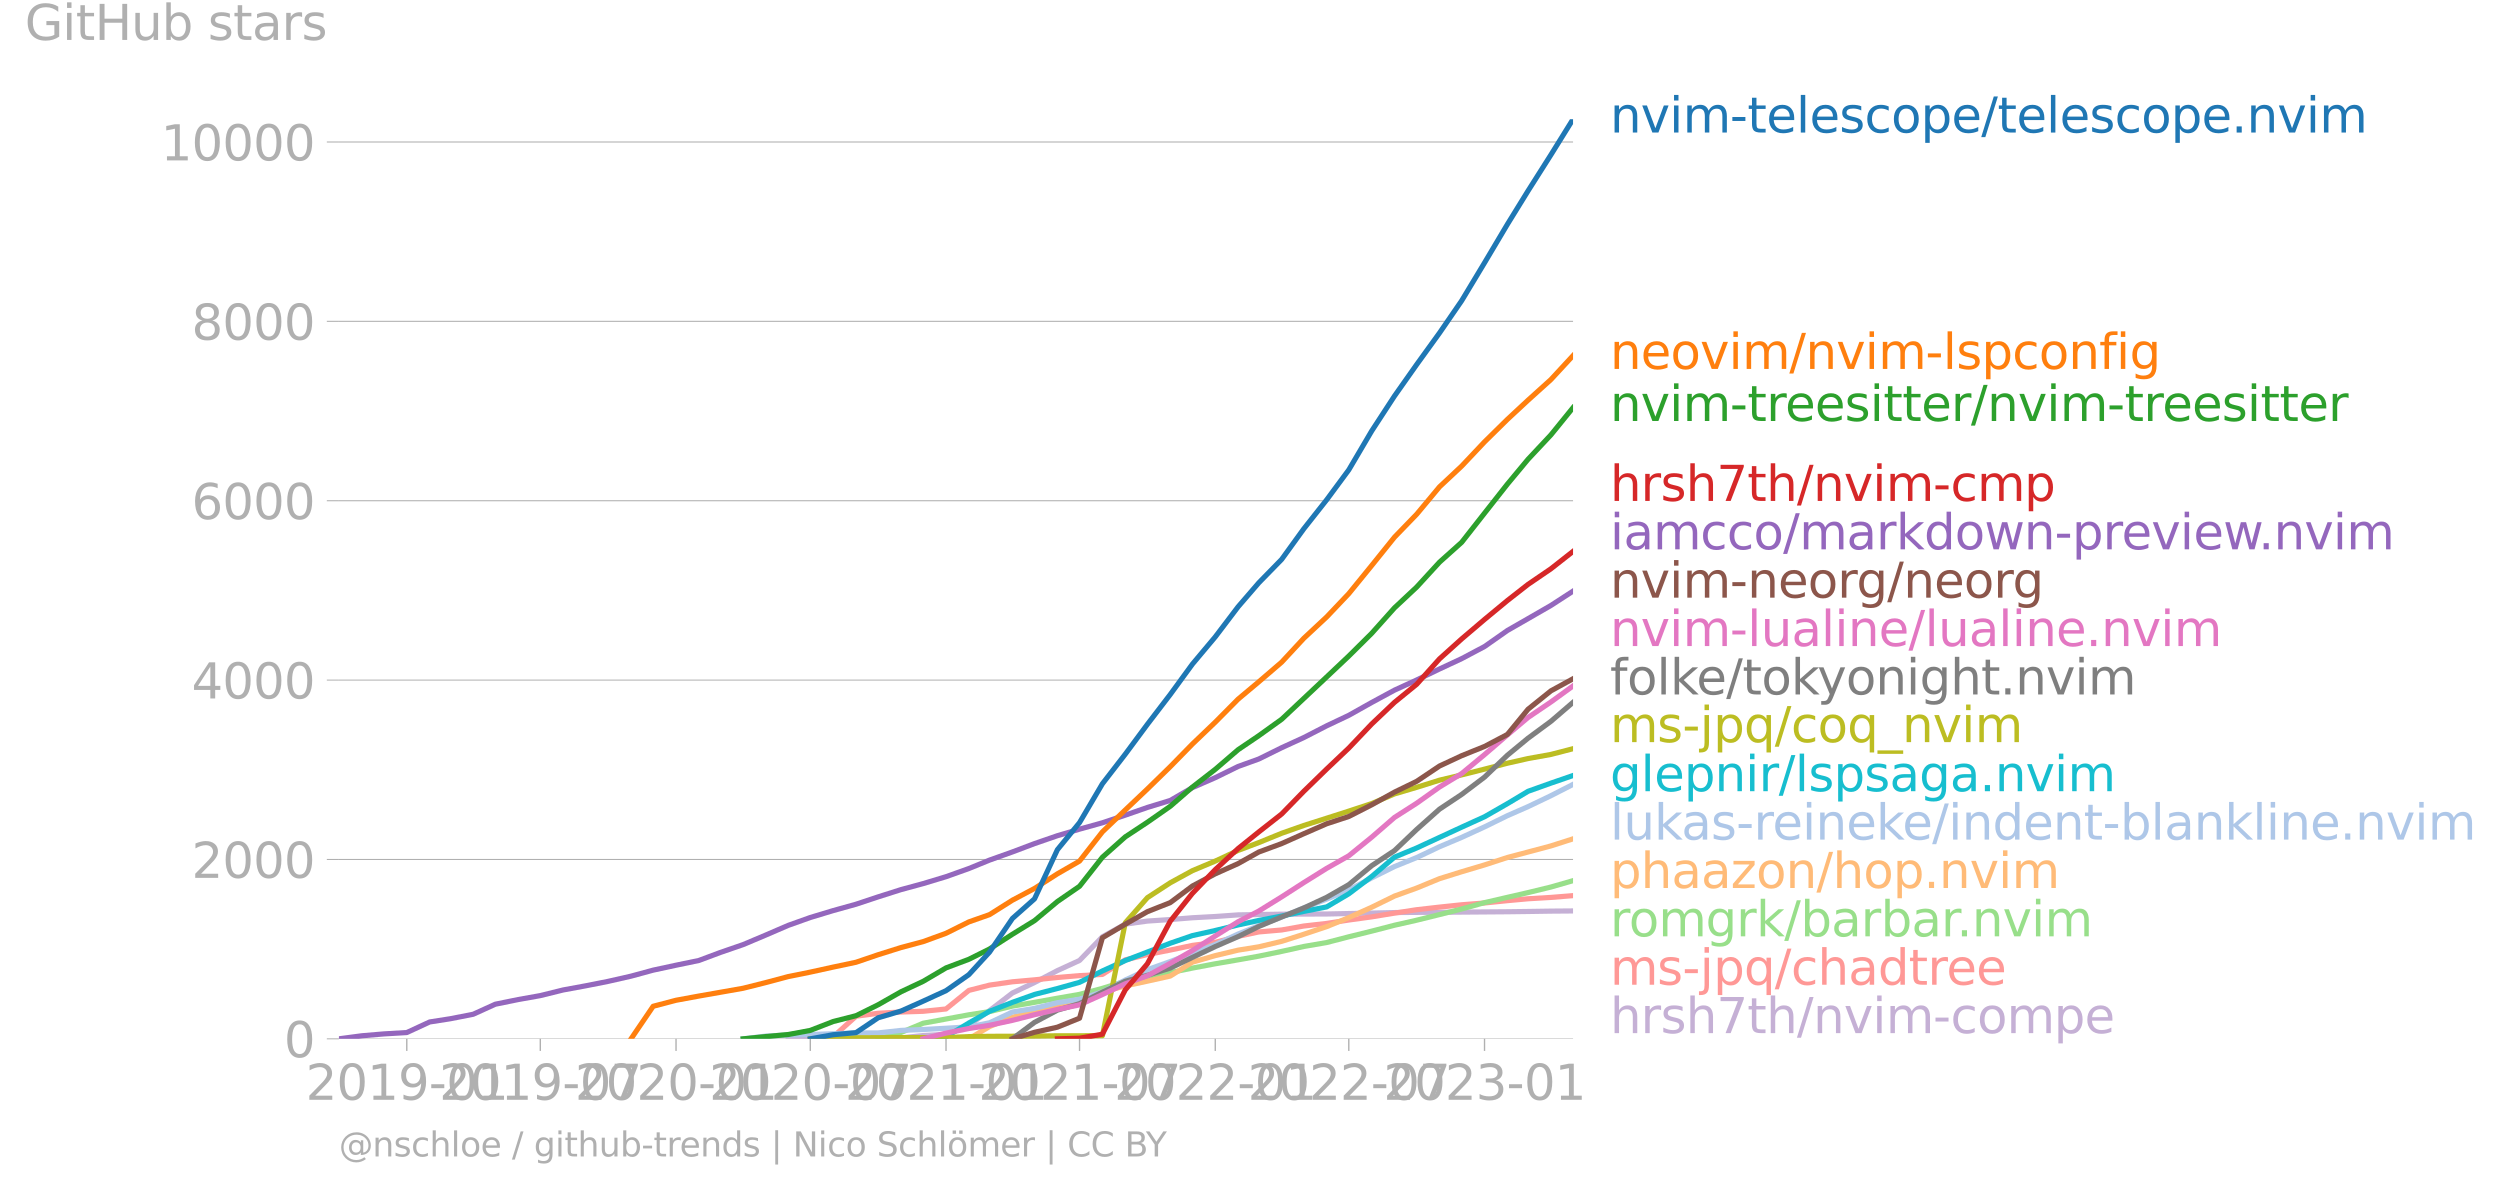 <svg xmlns="http://www.w3.org/2000/svg" xmlns:xlink="http://www.w3.org/1999/xlink" width="964.569" height="458.844" viewBox="0 0 723.427 344.133"><defs><style>*{stroke-linejoin:round;stroke-linecap:butt}</style></defs><g id="figure_1"><path id="patch_1" d="M0 344.133h723.427V0H0v344.133z" style="fill:none"/><g id="axes_1"><path id="patch_2" d="M98.073 300.606h357.12V34.494H98.073v266.112z" style="fill:none"/><g id="matplotlib.axis_1"><g id="xtick_1"><g id="line2d_1"><defs><path id="m5fa100fe2d" d="M0 0v3.5" style="stroke:#b0b0b0;stroke-width:.4"/></defs><use xlink:href="#m5fa100fe2d" x="117.712" y="300.606" style="fill:#b0b0b0;stroke:#b0b0b0;stroke-width:.4"/></g><g id="text_1" style="fill:#b0b0b0" transform="matrix(.14 0 0 -.14 88.464 318.244)"><defs><path id="DejaVuSans-32" d="M1228 531h2203V0H469v531q359 372 979 998 621 627 780 809 303 340 423 576 121 236 121 464 0 372-261 606-261 235-680 235-297 0-627-103-329-103-704-313v638q381 153 712 231 332 78 607 78 725 0 1156-363 431-362 431-968 0-288-108-546-107-257-392-607-78-91-497-524-418-433-1181-1211z" transform="scale(.016)"/><path id="DejaVuSans-30" d="M2034 4250q-487 0-733-480-245-479-245-1442 0-959 245-1439 246-480 733-480 491 0 736 480 246 480 246 1439 0 963-246 1442-245 480-736 480zm0 500q785 0 1199-621 414-620 414-1801 0-1178-414-1799Q2819-91 2034-91q-784 0-1198 620-414 621-414 1799 0 1181 414 1801 414 621 1198 621z" transform="scale(.016)"/><path id="DejaVuSans-31" d="M794 531h1031v3560L703 3866v575l1116 225h631V531h1031V0H794v531z" transform="scale(.016)"/><path id="DejaVuSans-39" d="M703 97v575q238-113 481-172 244-59 479-59 625 0 954 420 330 420 377 1277-181-269-460-413-278-144-615-144-700 0-1108 423-408 424-408 1159 0 718 425 1152 425 435 1131 435 810 0 1236-621 427-620 427-1801 0-1103-524-1761Q2575-91 1691-91q-238 0-482 47Q966 3 703 97zm1256 1978q425 0 673 290 249 291 249 798 0 503-249 795-248 292-673 292t-673-292q-248-292-248-795 0-507 248-798 248-290 673-290z" transform="scale(.016)"/><path id="DejaVuSans-2d" d="M313 2009h1684v-512H313v512z" transform="scale(.016)"/></defs><use xlink:href="#DejaVuSans-32"/><use xlink:href="#DejaVuSans-30" x="63.623"/><use xlink:href="#DejaVuSans-31" x="127.246"/><use xlink:href="#DejaVuSans-39" x="190.869"/><use xlink:href="#DejaVuSans-2d" x="254.492"/><use xlink:href="#DejaVuSans-30" x="290.576"/><use xlink:href="#DejaVuSans-31" x="354.199"/></g></g><g id="xtick_2"><use xlink:href="#m5fa100fe2d" id="line2d_2" x="156.348" y="300.606" style="fill:#b0b0b0;stroke:#b0b0b0;stroke-width:.4"/><g id="text_2" style="fill:#b0b0b0" transform="matrix(.14 0 0 -.14 127.1 318.244)"><defs><path id="DejaVuSans-37" d="M525 4666h3000v-269L1831 0h-659l1594 4134H525v532z" transform="scale(.016)"/></defs><use xlink:href="#DejaVuSans-32"/><use xlink:href="#DejaVuSans-30" x="63.623"/><use xlink:href="#DejaVuSans-31" x="127.246"/><use xlink:href="#DejaVuSans-39" x="190.869"/><use xlink:href="#DejaVuSans-2d" x="254.492"/><use xlink:href="#DejaVuSans-30" x="290.576"/><use xlink:href="#DejaVuSans-37" x="354.199"/></g></g><g id="xtick_3"><use xlink:href="#m5fa100fe2d" id="line2d_3" x="195.625" y="300.606" style="fill:#b0b0b0;stroke:#b0b0b0;stroke-width:.4"/><g id="text_3" style="fill:#b0b0b0" transform="matrix(.14 0 0 -.14 166.377 318.244)"><use xlink:href="#DejaVuSans-32"/><use xlink:href="#DejaVuSans-30" x="63.623"/><use xlink:href="#DejaVuSans-32" x="127.246"/><use xlink:href="#DejaVuSans-30" x="190.869"/><use xlink:href="#DejaVuSans-2d" x="254.492"/><use xlink:href="#DejaVuSans-30" x="290.576"/><use xlink:href="#DejaVuSans-31" x="354.199"/></g></g><g id="xtick_4"><use xlink:href="#m5fa100fe2d" id="line2d_4" x="234.475" y="300.606" style="fill:#b0b0b0;stroke:#b0b0b0;stroke-width:.4"/><g id="text_4" style="fill:#b0b0b0" transform="matrix(.14 0 0 -.14 205.227 318.244)"><use xlink:href="#DejaVuSans-32"/><use xlink:href="#DejaVuSans-30" x="63.623"/><use xlink:href="#DejaVuSans-32" x="127.246"/><use xlink:href="#DejaVuSans-30" x="190.869"/><use xlink:href="#DejaVuSans-2d" x="254.492"/><use xlink:href="#DejaVuSans-30" x="290.576"/><use xlink:href="#DejaVuSans-37" x="354.199"/></g></g><g id="xtick_5"><use xlink:href="#m5fa100fe2d" id="line2d_5" x="273.751" y="300.606" style="fill:#b0b0b0;stroke:#b0b0b0;stroke-width:.4"/><g id="text_5" style="fill:#b0b0b0" transform="matrix(.14 0 0 -.14 244.503 318.244)"><use xlink:href="#DejaVuSans-32"/><use xlink:href="#DejaVuSans-30" x="63.623"/><use xlink:href="#DejaVuSans-32" x="127.246"/><use xlink:href="#DejaVuSans-31" x="190.869"/><use xlink:href="#DejaVuSans-2d" x="254.492"/><use xlink:href="#DejaVuSans-30" x="290.576"/><use xlink:href="#DejaVuSans-31" x="354.199"/></g></g><g id="xtick_6"><use xlink:href="#m5fa100fe2d" id="line2d_6" x="312.388" y="300.606" style="fill:#b0b0b0;stroke:#b0b0b0;stroke-width:.4"/><g id="text_6" style="fill:#b0b0b0" transform="matrix(.14 0 0 -.14 283.14 318.244)"><use xlink:href="#DejaVuSans-32"/><use xlink:href="#DejaVuSans-30" x="63.623"/><use xlink:href="#DejaVuSans-32" x="127.246"/><use xlink:href="#DejaVuSans-31" x="190.869"/><use xlink:href="#DejaVuSans-2d" x="254.492"/><use xlink:href="#DejaVuSans-30" x="290.576"/><use xlink:href="#DejaVuSans-37" x="354.199"/></g></g><g id="xtick_7"><use xlink:href="#m5fa100fe2d" id="line2d_7" x="351.665" y="300.606" style="fill:#b0b0b0;stroke:#b0b0b0;stroke-width:.4"/><g id="text_7" style="fill:#b0b0b0" transform="matrix(.14 0 0 -.14 322.417 318.244)"><use xlink:href="#DejaVuSans-32"/><use xlink:href="#DejaVuSans-30" x="63.623"/><use xlink:href="#DejaVuSans-32" x="127.246"/><use xlink:href="#DejaVuSans-32" x="190.869"/><use xlink:href="#DejaVuSans-2d" x="254.492"/><use xlink:href="#DejaVuSans-30" x="290.576"/><use xlink:href="#DejaVuSans-31" x="354.199"/></g></g><g id="xtick_8"><use xlink:href="#m5fa100fe2d" id="line2d_8" x="390.301" y="300.606" style="fill:#b0b0b0;stroke:#b0b0b0;stroke-width:.4"/><g id="text_8" style="fill:#b0b0b0" transform="matrix(.14 0 0 -.14 361.053 318.244)"><use xlink:href="#DejaVuSans-32"/><use xlink:href="#DejaVuSans-30" x="63.623"/><use xlink:href="#DejaVuSans-32" x="127.246"/><use xlink:href="#DejaVuSans-32" x="190.869"/><use xlink:href="#DejaVuSans-2d" x="254.492"/><use xlink:href="#DejaVuSans-30" x="290.576"/><use xlink:href="#DejaVuSans-37" x="354.199"/></g></g><g id="xtick_9"><use xlink:href="#m5fa100fe2d" id="line2d_9" x="429.578" y="300.606" style="fill:#b0b0b0;stroke:#b0b0b0;stroke-width:.4"/><g id="text_9" style="fill:#b0b0b0" transform="matrix(.14 0 0 -.14 400.33 318.244)"><defs><path id="DejaVuSans-33" d="M2597 2516q453-97 707-404 255-306 255-756 0-690-475-1069Q2609-91 1734-91q-293 0-604 58T488 141v609q262-153 574-231 313-78 654-78 593 0 904 234t311 681q0 413-289 645-289 233-804 233h-544v519h569q465 0 712 186t247 536q0 359-255 551-254 193-729 193-260 0-557-57-297-56-653-174v562q360 100 674 150t592 50q719 0 1137-327 419-326 419-882 0-388-222-655t-631-370z" transform="scale(.016)"/></defs><use xlink:href="#DejaVuSans-32"/><use xlink:href="#DejaVuSans-30" x="63.623"/><use xlink:href="#DejaVuSans-32" x="127.246"/><use xlink:href="#DejaVuSans-33" x="190.869"/><use xlink:href="#DejaVuSans-2d" x="254.492"/><use xlink:href="#DejaVuSans-30" x="290.576"/><use xlink:href="#DejaVuSans-31" x="354.199"/></g></g></g><g id="matplotlib.axis_2"><g id="ytick_1"><path id="line2d_10" d="M98.073 300.606h357.12" clip-path="url(#p11c15472fd)" style="fill:none;stroke:#b0b0b0;stroke-width:.3;stroke-linecap:square"/><g id="line2d_11"><defs><path id="mf1996af925" d="M0 0h-3.5" style="stroke:#b0b0b0;stroke-width:.3"/></defs><use xlink:href="#mf1996af925" x="98.073" y="300.606" style="fill:#b0b0b0;stroke:#b0b0b0;stroke-width:.3"/></g><use xlink:href="#DejaVuSans-30" id="text_10" style="fill:#b0b0b0" transform="matrix(.14 0 0 -.14 82.166 305.925)"/></g><g id="ytick_2"><path id="line2d_12" d="M98.073 248.702h357.12" clip-path="url(#p11c15472fd)" style="fill:none;stroke:#b0b0b0;stroke-width:.3;stroke-linecap:square"/><use xlink:href="#mf1996af925" id="line2d_13" x="98.073" y="248.702" style="fill:#b0b0b0;stroke:#b0b0b0;stroke-width:.3"/><g id="text_11" style="fill:#b0b0b0" transform="matrix(.14 0 0 -.14 55.443 254.02)"><use xlink:href="#DejaVuSans-32"/><use xlink:href="#DejaVuSans-30" x="63.623"/><use xlink:href="#DejaVuSans-30" x="127.246"/><use xlink:href="#DejaVuSans-30" x="190.869"/></g></g><g id="ytick_3"><path id="line2d_14" d="M98.073 196.798h357.12" clip-path="url(#p11c15472fd)" style="fill:none;stroke:#b0b0b0;stroke-width:.3;stroke-linecap:square"/><use xlink:href="#mf1996af925" id="line2d_15" x="98.073" y="196.798" style="fill:#b0b0b0;stroke:#b0b0b0;stroke-width:.3"/><g id="text_12" style="fill:#b0b0b0" transform="matrix(.14 0 0 -.14 55.443 202.117)"><defs><path id="DejaVuSans-34" d="M2419 4116 825 1625h1594v2491zm-166 550h794V1625h666v-525h-666V0h-628v1100H313v609l1940 2957z" transform="scale(.016)"/></defs><use xlink:href="#DejaVuSans-34"/><use xlink:href="#DejaVuSans-30" x="63.623"/><use xlink:href="#DejaVuSans-30" x="127.246"/><use xlink:href="#DejaVuSans-30" x="190.869"/></g></g><g id="ytick_4"><path id="line2d_16" d="M98.073 144.894h357.12" clip-path="url(#p11c15472fd)" style="fill:none;stroke:#b0b0b0;stroke-width:.3;stroke-linecap:square"/><use xlink:href="#mf1996af925" id="line2d_17" x="98.073" y="144.894" style="fill:#b0b0b0;stroke:#b0b0b0;stroke-width:.3"/><g id="text_13" style="fill:#b0b0b0" transform="matrix(.14 0 0 -.14 55.443 150.213)"><defs><path id="DejaVuSans-36" d="M2113 2584q-425 0-674-291-248-290-248-796 0-503 248-796 249-292 674-292t673 292q248 293 248 796 0 506-248 796-248 291-673 291zm1253 1979v-575q-238 112-480 171-242 60-480 60-625 0-955-422-329-422-376-1275 184 272 462 417 279 145 613 145 703 0 1111-427 408-426 408-1160 0-719-425-1154Q2819-91 2113-91q-810 0-1238 620-428 621-428 1799 0 1106 525 1764t1409 658q238 0 480-47t505-140z" transform="scale(.016)"/></defs><use xlink:href="#DejaVuSans-36"/><use xlink:href="#DejaVuSans-30" x="63.623"/><use xlink:href="#DejaVuSans-30" x="127.246"/><use xlink:href="#DejaVuSans-30" x="190.869"/></g></g><g id="ytick_5"><path id="line2d_18" d="M98.073 92.99h357.12" clip-path="url(#p11c15472fd)" style="fill:none;stroke:#b0b0b0;stroke-width:.3;stroke-linecap:square"/><use xlink:href="#mf1996af925" id="line2d_19" x="98.073" y="92.99" style="fill:#b0b0b0;stroke:#b0b0b0;stroke-width:.3"/><g id="text_14" style="fill:#b0b0b0" transform="matrix(.14 0 0 -.14 55.443 98.309)"><defs><path id="DejaVuSans-38" d="M2034 2216q-450 0-708-241-257-241-257-662 0-422 257-663 258-241 708-241t709 242q260 243 260 662 0 421-258 662-257 241-711 241zm-631 268q-406 100-633 378-226 279-226 679 0 559 398 884 399 325 1092 325 697 0 1094-325t397-884q0-400-227-679-226-278-629-378 456-106 710-416 255-309 255-755 0-679-414-1042Q2806-91 2034-91q-771 0-1186 362-414 363-414 1042 0 446 256 755 257 310 713 416zm-231 997q0-362 226-565 227-203 636-203 407 0 636 203 230 203 230 565 0 363-230 566-229 203-636 203-409 0-636-203-226-203-226-566z" transform="scale(.016)"/></defs><use xlink:href="#DejaVuSans-38"/><use xlink:href="#DejaVuSans-30" x="63.623"/><use xlink:href="#DejaVuSans-30" x="127.246"/><use xlink:href="#DejaVuSans-30" x="190.869"/></g></g><g id="ytick_6"><path id="line2d_20" d="M98.073 41.086h357.12" clip-path="url(#p11c15472fd)" style="fill:none;stroke:#b0b0b0;stroke-width:.3;stroke-linecap:square"/><use xlink:href="#mf1996af925" id="line2d_21" x="98.073" y="41.086" style="fill:#b0b0b0;stroke:#b0b0b0;stroke-width:.3"/><g id="text_15" style="fill:#b0b0b0" transform="matrix(.14 0 0 -.14 46.536 46.405)"><use xlink:href="#DejaVuSans-31"/><use xlink:href="#DejaVuSans-30" x="63.623"/><use xlink:href="#DejaVuSans-30" x="127.246"/><use xlink:href="#DejaVuSans-30" x="190.869"/><use xlink:href="#DejaVuSans-30" x="254.492"/></g></g><g id="text_16" style="fill:#b0b0b0" transform="matrix(.14 0 0 -.14 7.2 11.563)"><defs><path id="DejaVuSans-47" d="M3809 666v1253H2778v519h1656V434q-365-259-806-392-440-133-940-133-1094 0-1712 639-617 640-617 1780 0 1144 617 1783 618 639 1712 639 456 0 867-113 411-112 758-331v-672q-350 297-744 447t-828 150q-857 0-1287-478-429-478-429-1425 0-944 429-1422 430-478 1287-478 334 0 596 58 263 58 472 180z" transform="scale(.016)"/><path id="DejaVuSans-69" d="M603 3500h575V0H603v3500zm0 1363h575v-729H603v729z" transform="scale(.016)"/><path id="DejaVuSans-74" d="M1172 4494v-994h1184v-447H1172V1153q0-428 117-550t477-122h590V0h-590q-666 0-919 248-253 249-253 905v1900H172v447h422v994h578z" transform="scale(.016)"/><path id="DejaVuSans-48" d="M628 4666h631V2753h2294v1913h631V0h-631v2222H1259V0H628v4666z" transform="scale(.016)"/><path id="DejaVuSans-75" d="M544 1381v2119h575V1403q0-497 193-746 194-248 582-248 465 0 735 297 271 297 271 810v1984h575V0h-575v538q-209-319-486-474-276-155-642-155-603 0-916 375-312 375-312 1097zm1447 2203z" transform="scale(.016)"/><path id="DejaVuSans-62" d="M3116 1747q0 634-261 995t-717 361q-457 0-718-361t-261-995q0-634 261-995t718-361q456 0 717 361t261 995zM1159 2969q182 312 458 463 277 152 661 152 638 0 1036-506 399-506 399-1331T3314 415Q2916-91 2278-91q-384 0-661 152-276 152-458 464V0H581v4863h578V2969z" transform="scale(.016)"/><path id="DejaVuSans-73" d="M2834 3397v-544q-243 125-506 187-262 63-544 63-428 0-642-131t-214-394q0-200 153-314t616-217l197-44q612-131 870-370t258-667q0-488-386-773Q2250-91 1575-91q-281 0-586 55T347 128v594q319-166 628-249 309-82 613-82 406 0 624 139 219 139 219 392 0 234-158 359-157 125-692 241l-200 47q-534 112-772 345-237 233-237 639 0 494 350 762 350 269 994 269 318 0 599-47 282-46 519-140z" transform="scale(.016)"/><path id="DejaVuSans-61" d="M2194 1759q-697 0-966-159t-269-544q0-306 202-486 202-179 548-179 479 0 768 339t289 901v128h-572zm1147 238V0h-575v531q-197-318-491-470T1556-91q-537 0-855 302-317 302-317 808 0 590 395 890 396 300 1180 300h807v57q0 397-261 614t-733 217q-300 0-585-72-284-72-546-216v532q315 122 612 182 297 61 578 61 760 0 1135-394 375-393 375-1193z" transform="scale(.016)"/><path id="DejaVuSans-72" d="M2631 2963q-97 56-211 82-114 27-251 27-488 0-749-317t-261-911V0H581v3500h578v-544q182 319 472 473 291 155 707 155 59 0 131-8 72-7 159-23l3-590z" transform="scale(.016)"/></defs><use xlink:href="#DejaVuSans-47"/><use xlink:href="#DejaVuSans-69" x="77.49"/><use xlink:href="#DejaVuSans-74" x="105.273"/><use xlink:href="#DejaVuSans-48" x="144.482"/><use xlink:href="#DejaVuSans-75" x="219.678"/><use xlink:href="#DejaVuSans-62" x="283.057"/><use xlink:href="#DejaVuSans-20" x="346.533"/><use xlink:href="#DejaVuSans-73" x="378.32"/><use xlink:href="#DejaVuSans-74" x="430.42"/><use xlink:href="#DejaVuSans-61" x="469.629"/><use xlink:href="#DejaVuSans-72" x="530.908"/><use xlink:href="#DejaVuSans-73" x="572.021"/></g></g><path id="line2d_22" d="m228.07 300.606 6.405-.052 6.617-.026h13.021l6.617-.207 6.404-.675 6.617-.338 6.618-2.647 5.977-4.23 6.617-5.086 6.404-3.037 6.617-3.451 6.404-2.933 6.617-6.851 6.617-3.66 6.404-.882 6.618-.441 6.403-.52 6.618-.362 6.617-.468 5.977-.103 6.617-.104 6.404-.026 6.617-.026 6.404-.13 6.617-.13 6.618-.155 6.403-.052 6.618-.026 6.404-.052 6.617-.052 6.617-.052 5.977-.078 6.617-.104 6.404-.052" clip-path="url(#p11c15472fd)" style="fill:none;stroke:#c5b0d5;stroke-width:1.5;stroke-linecap:square"/><path id="line2d_23" d="m234.475 300.606 6.617-.597 6.617-5.943 6.404-.856 6.617-.364 6.404-.207 6.617-.675 6.618-5.372 5.977-1.531 6.617-.96 6.404-.571 6.617-.675 6.404-.545 6.617-.337 6.617-4.23 6.404-1.532 6.618-1.297 6.403-1.35 6.618-.882 6.617-1.74 5.977-1.27 6.617-.572 6.404-1.142 6.617-.752 6.404-.986 6.617-.909 6.618-1.09 6.403-.986 6.618-.752 6.404-.675 6.617-.52 6.617-.674 5.977-.545 6.617-.39 6.404-.518" clip-path="url(#p11c15472fd)" style="fill:none;stroke:#ff9896;stroke-width:1.5;stroke-linecap:square"/><path id="line2d_24" d="m254.113 300.606 6.617-1.843 6.404-2.673 6.617-1.22 6.618-1.22 5.977-.933 6.617-1.583 6.404-1.09 6.617-1.194 6.404-1.116 6.617-1.739 6.617-2.05 6.404-1.272 6.618-1.245 6.403-1.298 6.618-1.246 6.617-1.142 5.977-1.064 6.617-1.375 6.404-1.428 6.617-1.141 6.404-1.661 6.617-1.635 6.618-1.713 6.403-1.453 6.618-1.635 6.404-1.61 6.617-1.842 6.617-1.531 5.977-1.376 6.617-1.609 6.404-1.842" clip-path="url(#p11c15472fd)" style="fill:none;stroke:#98df8a;stroke-width:1.5;stroke-linecap:square"/><g id="text_17" style="fill:#1f77b4" transform="matrix(.14 0 0 -.14 465.907 38.357)"><defs><path id="DejaVuSans-6e" d="M3513 2113V0h-575v2094q0 497-194 743-194 247-581 247-466 0-735-297-269-296-269-809V0H581v3500h578v-544q207 316 486 472 280 156 646 156 603 0 912-373 310-373 310-1098z" transform="scale(.016)"/><path id="DejaVuSans-76" d="M191 3500h609L1894 563l1094 2937h609L2284 0h-781L191 3500z" transform="scale(.016)"/><path id="DejaVuSans-6d" d="M3328 2828q216 388 516 572t706 184q547 0 844-383 297-382 297-1088V0h-578v2094q0 503-179 746-178 244-543 244-447 0-707-297-259-296-259-809V0h-578v2094q0 506-178 748t-550 242q-441 0-701-298-259-298-259-808V0H581v3500h578v-544q197 322 472 475t653 153q382 0 649-194 267-193 395-562z" transform="scale(.016)"/><path id="DejaVuSans-65" d="M3597 1894v-281H953q38-594 358-905t892-311q331 0 642 81t618 244V178Q3153 47 2828-22t-659-69q-838 0-1327 487-489 488-489 1320 0 859 464 1363 464 505 1252 505 706 0 1117-455 411-454 411-1235zm-575 169q-6 471-264 752-258 282-683 282-481 0-770-272t-333-766l2050 4z" transform="scale(.016)"/><path id="DejaVuSans-6c" d="M603 4863h575V0H603v4863z" transform="scale(.016)"/><path id="DejaVuSans-63" d="M3122 3366v-538q-244 135-489 202t-495 67q-560 0-870-355-309-354-309-995t309-996q310-354 870-354 250 0 495 67t489 202V134Q2881 22 2623-34q-257-57-548-57-791 0-1257 497-465 497-465 1341 0 856 470 1346 471 491 1290 491 265 0 518-55 253-54 491-163z" transform="scale(.016)"/><path id="DejaVuSans-6f" d="M1959 3097q-462 0-731-361t-269-989q0-628 267-989 268-361 733-361 460 0 728 362 269 363 269 988 0 622-269 986-268 364-728 364zm0 487q750 0 1178-488 429-487 429-1349 0-859-429-1349Q2709-91 1959-91q-753 0-1180 489-426 490-426 1349 0 862 426 1349 427 488 1180 488z" transform="scale(.016)"/><path id="DejaVuSans-70" d="M1159 525v-1856H581v4831h578v-531q182 312 458 463 277 152 661 152 638 0 1036-506 399-506 399-1331T3314 415Q2916-91 2278-91q-384 0-661 152-276 152-458 464zm1957 1222q0 634-261 995t-717 361q-457 0-718-361t-261-995q0-634 261-995t718-361q456 0 717 361t261 995z" transform="scale(.016)"/><path id="DejaVuSans-2f" d="M1625 4666h531L531-594H0l1625 5260z" transform="scale(.016)"/><path id="DejaVuSans-2e" d="M684 794h660V0H684v794z" transform="scale(.016)"/></defs><use xlink:href="#DejaVuSans-6e"/><use xlink:href="#DejaVuSans-76" x="63.379"/><use xlink:href="#DejaVuSans-69" x="122.559"/><use xlink:href="#DejaVuSans-6d" x="150.342"/><use xlink:href="#DejaVuSans-2d" x="247.754"/><use xlink:href="#DejaVuSans-74" x="283.838"/><use xlink:href="#DejaVuSans-65" x="323.047"/><use xlink:href="#DejaVuSans-6c" x="384.57"/><use xlink:href="#DejaVuSans-65" x="412.354"/><use xlink:href="#DejaVuSans-73" x="473.877"/><use xlink:href="#DejaVuSans-63" x="525.977"/><use xlink:href="#DejaVuSans-6f" x="580.957"/><use xlink:href="#DejaVuSans-70" x="642.139"/><use xlink:href="#DejaVuSans-65" x="705.615"/><use xlink:href="#DejaVuSans-2f" x="767.139"/><use xlink:href="#DejaVuSans-74" x="800.83"/><use xlink:href="#DejaVuSans-65" x="840.039"/><use xlink:href="#DejaVuSans-6c" x="901.563"/><use xlink:href="#DejaVuSans-65" x="929.346"/><use xlink:href="#DejaVuSans-73" x="990.869"/><use xlink:href="#DejaVuSans-63" x="1042.969"/><use xlink:href="#DejaVuSans-6f" x="1097.949"/><use xlink:href="#DejaVuSans-70" x="1159.131"/><use xlink:href="#DejaVuSans-65" x="1222.607"/><use xlink:href="#DejaVuSans-2e" x="1284.131"/><use xlink:href="#DejaVuSans-6e" x="1315.918"/><use xlink:href="#DejaVuSans-76" x="1379.297"/><use xlink:href="#DejaVuSans-69" x="1438.477"/><use xlink:href="#DejaVuSans-6d" x="1466.26"/></g><g id="text_18" style="fill:#ff7f0e" transform="matrix(.14 0 0 -.14 465.907 106.767)"><defs><path id="DejaVuSans-66" d="M2375 4863v-479h-550q-309 0-430-125-120-125-120-450v-309h947v-447h-947V0H697v3053H147v447h550v244q0 584 272 851 272 268 862 268h544z" transform="scale(.016)"/><path id="DejaVuSans-67" d="M2906 1791q0 625-258 968-257 344-723 344-462 0-720-344-258-343-258-968 0-622 258-966t720-344q466 0 723 344 258 344 258 966zm575-1357q0-893-397-1329-396-436-1215-436-303 0-572 45t-522 139v559q253-137 500-202 247-66 503-66 566 0 847 295t281 892v285q-178-310-456-463T1784 0Q1141 0 747 490 353 981 353 1791q0 812 394 1302 394 491 1037 491 388 0 666-153t456-462v531h575V434z" transform="scale(.016)"/></defs><use xlink:href="#DejaVuSans-6e"/><use xlink:href="#DejaVuSans-65" x="63.379"/><use xlink:href="#DejaVuSans-6f" x="124.902"/><use xlink:href="#DejaVuSans-76" x="186.084"/><use xlink:href="#DejaVuSans-69" x="245.264"/><use xlink:href="#DejaVuSans-6d" x="273.047"/><use xlink:href="#DejaVuSans-2f" x="370.459"/><use xlink:href="#DejaVuSans-6e" x="404.15"/><use xlink:href="#DejaVuSans-76" x="467.529"/><use xlink:href="#DejaVuSans-69" x="526.709"/><use xlink:href="#DejaVuSans-6d" x="554.492"/><use xlink:href="#DejaVuSans-2d" x="651.904"/><use xlink:href="#DejaVuSans-6c" x="687.988"/><use xlink:href="#DejaVuSans-73" x="715.771"/><use xlink:href="#DejaVuSans-70" x="767.871"/><use xlink:href="#DejaVuSans-63" x="831.348"/><use xlink:href="#DejaVuSans-6f" x="886.328"/><use xlink:href="#DejaVuSans-6e" x="947.51"/><use xlink:href="#DejaVuSans-66" x="1010.889"/><use xlink:href="#DejaVuSans-69" x="1046.094"/><use xlink:href="#DejaVuSans-67" x="1073.877"/></g><g id="text_19" style="fill:#2ca02c" transform="matrix(.14 0 0 -.14 465.907 121.819)"><use xlink:href="#DejaVuSans-6e"/><use xlink:href="#DejaVuSans-76" x="63.379"/><use xlink:href="#DejaVuSans-69" x="122.559"/><use xlink:href="#DejaVuSans-6d" x="150.342"/><use xlink:href="#DejaVuSans-2d" x="247.754"/><use xlink:href="#DejaVuSans-74" x="283.838"/><use xlink:href="#DejaVuSans-72" x="323.047"/><use xlink:href="#DejaVuSans-65" x="361.91"/><use xlink:href="#DejaVuSans-65" x="423.434"/><use xlink:href="#DejaVuSans-73" x="484.957"/><use xlink:href="#DejaVuSans-69" x="537.057"/><use xlink:href="#DejaVuSans-74" x="564.84"/><use xlink:href="#DejaVuSans-74" x="604.049"/><use xlink:href="#DejaVuSans-65" x="643.258"/><use xlink:href="#DejaVuSans-72" x="704.781"/><use xlink:href="#DejaVuSans-2f" x="745.895"/><use xlink:href="#DejaVuSans-6e" x="779.586"/><use xlink:href="#DejaVuSans-76" x="842.965"/><use xlink:href="#DejaVuSans-69" x="902.145"/><use xlink:href="#DejaVuSans-6d" x="929.928"/><use xlink:href="#DejaVuSans-2d" x="1027.34"/><use xlink:href="#DejaVuSans-74" x="1063.424"/><use xlink:href="#DejaVuSans-72" x="1102.633"/><use xlink:href="#DejaVuSans-65" x="1141.496"/><use xlink:href="#DejaVuSans-65" x="1203.02"/><use xlink:href="#DejaVuSans-73" x="1264.543"/><use xlink:href="#DejaVuSans-69" x="1316.643"/><use xlink:href="#DejaVuSans-74" x="1344.426"/><use xlink:href="#DejaVuSans-74" x="1383.635"/><use xlink:href="#DejaVuSans-65" x="1422.844"/><use xlink:href="#DejaVuSans-72" x="1484.367"/></g><g id="text_20" style="fill:#d62728" transform="matrix(.14 0 0 -.14 465.907 144.955)"><defs><path id="DejaVuSans-68" d="M3513 2113V0h-575v2094q0 497-194 743-194 247-581 247-466 0-735-297-269-296-269-809V0H581v4863h578V2956q207 316 486 472 280 156 646 156 603 0 912-373 310-373 310-1098z" transform="scale(.016)"/></defs><use xlink:href="#DejaVuSans-68"/><use xlink:href="#DejaVuSans-72" x="63.379"/><use xlink:href="#DejaVuSans-73" x="104.492"/><use xlink:href="#DejaVuSans-68" x="156.592"/><use xlink:href="#DejaVuSans-37" x="219.971"/><use xlink:href="#DejaVuSans-74" x="283.594"/><use xlink:href="#DejaVuSans-68" x="322.803"/><use xlink:href="#DejaVuSans-2f" x="386.182"/><use xlink:href="#DejaVuSans-6e" x="419.873"/><use xlink:href="#DejaVuSans-76" x="483.252"/><use xlink:href="#DejaVuSans-69" x="542.432"/><use xlink:href="#DejaVuSans-6d" x="570.215"/><use xlink:href="#DejaVuSans-2d" x="667.627"/><use xlink:href="#DejaVuSans-63" x="703.711"/><use xlink:href="#DejaVuSans-6d" x="758.691"/><use xlink:href="#DejaVuSans-70" x="856.104"/></g><g id="text_21" style="fill:#9467bd" transform="matrix(.14 0 0 -.14 465.907 158.955)"><defs><path id="DejaVuSans-6b" d="M581 4863h578V1991l1716 1509h734L1753 1863 3688 0h-750L1159 1709V0H581v4863z" transform="scale(.016)"/><path id="DejaVuSans-64" d="M2906 2969v1894h575V0h-575v525q-181-312-458-464-276-152-664-152-634 0-1033 506-398 507-398 1332t398 1331q399 506 1033 506 388 0 664-152 277-151 458-463zM947 1747q0-634 261-995t717-361q456 0 718 361 263 361 263 995t-263 995q-262 361-718 361t-717-361q-261-361-261-995z" transform="scale(.016)"/><path id="DejaVuSans-77" d="M269 3500h575l719-2731 715 2731h678l719-2731 716 2731h575L4050 0h-678l-753 2869L1863 0h-679L269 3500z" transform="scale(.016)"/></defs><use xlink:href="#DejaVuSans-69"/><use xlink:href="#DejaVuSans-61" x="27.783"/><use xlink:href="#DejaVuSans-6d" x="89.063"/><use xlink:href="#DejaVuSans-63" x="186.475"/><use xlink:href="#DejaVuSans-63" x="241.455"/><use xlink:href="#DejaVuSans-6f" x="296.436"/><use xlink:href="#DejaVuSans-2f" x="357.617"/><use xlink:href="#DejaVuSans-6d" x="391.309"/><use xlink:href="#DejaVuSans-61" x="488.721"/><use xlink:href="#DejaVuSans-72" x="550"/><use xlink:href="#DejaVuSans-6b" x="591.113"/><use xlink:href="#DejaVuSans-64" x="649.023"/><use xlink:href="#DejaVuSans-6f" x="712.5"/><use xlink:href="#DejaVuSans-77" x="773.682"/><use xlink:href="#DejaVuSans-6e" x="855.469"/><use xlink:href="#DejaVuSans-2d" x="918.848"/><use xlink:href="#DejaVuSans-70" x="954.932"/><use xlink:href="#DejaVuSans-72" x="1018.408"/><use xlink:href="#DejaVuSans-65" x="1057.271"/><use xlink:href="#DejaVuSans-76" x="1118.795"/><use xlink:href="#DejaVuSans-69" x="1177.975"/><use xlink:href="#DejaVuSans-65" x="1205.758"/><use xlink:href="#DejaVuSans-77" x="1267.281"/><use xlink:href="#DejaVuSans-2e" x="1339.943"/><use xlink:href="#DejaVuSans-6e" x="1371.73"/><use xlink:href="#DejaVuSans-76" x="1435.109"/><use xlink:href="#DejaVuSans-69" x="1494.289"/><use xlink:href="#DejaVuSans-6d" x="1522.072"/></g><g id="text_22" style="fill:#8c564b" transform="matrix(.14 0 0 -.14 465.907 172.955)"><use xlink:href="#DejaVuSans-6e"/><use xlink:href="#DejaVuSans-76" x="63.379"/><use xlink:href="#DejaVuSans-69" x="122.559"/><use xlink:href="#DejaVuSans-6d" x="150.342"/><use xlink:href="#DejaVuSans-2d" x="247.754"/><use xlink:href="#DejaVuSans-6e" x="283.838"/><use xlink:href="#DejaVuSans-65" x="347.217"/><use xlink:href="#DejaVuSans-6f" x="408.74"/><use xlink:href="#DejaVuSans-72" x="469.922"/><use xlink:href="#DejaVuSans-67" x="509.285"/><use xlink:href="#DejaVuSans-2f" x="572.762"/><use xlink:href="#DejaVuSans-6e" x="606.453"/><use xlink:href="#DejaVuSans-65" x="669.832"/><use xlink:href="#DejaVuSans-6f" x="731.355"/><use xlink:href="#DejaVuSans-72" x="792.537"/><use xlink:href="#DejaVuSans-67" x="831.9"/></g><g id="text_23" style="fill:#e377c2" transform="matrix(.14 0 0 -.14 465.907 186.955)"><use xlink:href="#DejaVuSans-6e"/><use xlink:href="#DejaVuSans-76" x="63.379"/><use xlink:href="#DejaVuSans-69" x="122.559"/><use xlink:href="#DejaVuSans-6d" x="150.342"/><use xlink:href="#DejaVuSans-2d" x="247.754"/><use xlink:href="#DejaVuSans-6c" x="283.838"/><use xlink:href="#DejaVuSans-75" x="311.621"/><use xlink:href="#DejaVuSans-61" x="375"/><use xlink:href="#DejaVuSans-6c" x="436.279"/><use xlink:href="#DejaVuSans-69" x="464.063"/><use xlink:href="#DejaVuSans-6e" x="491.846"/><use xlink:href="#DejaVuSans-65" x="555.225"/><use xlink:href="#DejaVuSans-2f" x="616.748"/><use xlink:href="#DejaVuSans-6c" x="650.439"/><use xlink:href="#DejaVuSans-75" x="678.223"/><use xlink:href="#DejaVuSans-61" x="741.602"/><use xlink:href="#DejaVuSans-6c" x="802.881"/><use xlink:href="#DejaVuSans-69" x="830.664"/><use xlink:href="#DejaVuSans-6e" x="858.447"/><use xlink:href="#DejaVuSans-65" x="921.826"/><use xlink:href="#DejaVuSans-2e" x="983.35"/><use xlink:href="#DejaVuSans-6e" x="1015.137"/><use xlink:href="#DejaVuSans-76" x="1078.516"/><use xlink:href="#DejaVuSans-69" x="1137.695"/><use xlink:href="#DejaVuSans-6d" x="1165.479"/></g><g id="text_24" style="fill:#7f7f7f" transform="matrix(.14 0 0 -.14 465.907 200.955)"><defs><path id="DejaVuSans-79" d="M2059-325q-243-625-475-815-231-191-618-191H506v481h338q237 0 368 113 132 112 291 531l103 262L191 3500h609L1894 763l1094 2737h609L2059-325z" transform="scale(.016)"/></defs><use xlink:href="#DejaVuSans-66"/><use xlink:href="#DejaVuSans-6f" x="35.205"/><use xlink:href="#DejaVuSans-6c" x="96.387"/><use xlink:href="#DejaVuSans-6b" x="124.17"/><use xlink:href="#DejaVuSans-65" x="178.455"/><use xlink:href="#DejaVuSans-2f" x="239.979"/><use xlink:href="#DejaVuSans-74" x="273.67"/><use xlink:href="#DejaVuSans-6f" x="312.879"/><use xlink:href="#DejaVuSans-6b" x="374.061"/><use xlink:href="#DejaVuSans-79" x="428.346"/><use xlink:href="#DejaVuSans-6f" x="487.525"/><use xlink:href="#DejaVuSans-6e" x="548.707"/><use xlink:href="#DejaVuSans-69" x="612.086"/><use xlink:href="#DejaVuSans-67" x="639.869"/><use xlink:href="#DejaVuSans-68" x="703.346"/><use xlink:href="#DejaVuSans-74" x="766.725"/><use xlink:href="#DejaVuSans-2e" x="805.934"/><use xlink:href="#DejaVuSans-6e" x="837.721"/><use xlink:href="#DejaVuSans-76" x="901.1"/><use xlink:href="#DejaVuSans-69" x="960.279"/><use xlink:href="#DejaVuSans-6d" x="988.063"/></g><g id="text_25" style="fill:#bcbd22" transform="matrix(.14 0 0 -.14 465.907 214.76)"><defs><path id="DejaVuSans-6a" d="M603 3500h575V-63q0-668-255-968-254-300-820-300h-219v487H38q328 0 446 152Q603-541 603-63v3563zm0 1363h575v-729H603v729z" transform="scale(.016)"/><path id="DejaVuSans-71" d="M947 1747q0-634 261-995t717-361q456 0 718 361 263 361 263 995t-263 995q-262 361-718 361t-717-361q-261-361-261-995zM2906 525q-181-312-458-464-276-152-664-152-634 0-1033 506-398 507-398 1332t398 1331q399 506 1033 506 388 0 664-152 277-151 458-463v531h575v-4831h-575V525z" transform="scale(.016)"/><path id="DejaVuSans-5f" d="M3263-1063v-446H-63v446h3326z" transform="scale(.016)"/></defs><use xlink:href="#DejaVuSans-6d"/><use xlink:href="#DejaVuSans-73" x="97.412"/><use xlink:href="#DejaVuSans-2d" x="149.512"/><use xlink:href="#DejaVuSans-6a" x="185.596"/><use xlink:href="#DejaVuSans-70" x="213.379"/><use xlink:href="#DejaVuSans-71" x="276.855"/><use xlink:href="#DejaVuSans-2f" x="340.332"/><use xlink:href="#DejaVuSans-63" x="374.023"/><use xlink:href="#DejaVuSans-6f" x="429.004"/><use xlink:href="#DejaVuSans-71" x="490.186"/><use xlink:href="#DejaVuSans-5f" x="553.662"/><use xlink:href="#DejaVuSans-6e" x="603.662"/><use xlink:href="#DejaVuSans-76" x="667.041"/><use xlink:href="#DejaVuSans-69" x="726.221"/><use xlink:href="#DejaVuSans-6d" x="754.004"/></g><g id="text_26" style="fill:#17becf" transform="matrix(.14 0 0 -.14 465.907 228.955)"><use xlink:href="#DejaVuSans-67"/><use xlink:href="#DejaVuSans-6c" x="63.477"/><use xlink:href="#DejaVuSans-65" x="91.26"/><use xlink:href="#DejaVuSans-70" x="152.783"/><use xlink:href="#DejaVuSans-6e" x="216.26"/><use xlink:href="#DejaVuSans-69" x="279.639"/><use xlink:href="#DejaVuSans-72" x="307.422"/><use xlink:href="#DejaVuSans-2f" x="348.535"/><use xlink:href="#DejaVuSans-6c" x="382.227"/><use xlink:href="#DejaVuSans-73" x="410.01"/><use xlink:href="#DejaVuSans-70" x="462.109"/><use xlink:href="#DejaVuSans-73" x="525.586"/><use xlink:href="#DejaVuSans-61" x="577.686"/><use xlink:href="#DejaVuSans-67" x="638.965"/><use xlink:href="#DejaVuSans-61" x="702.441"/><use xlink:href="#DejaVuSans-2e" x="763.721"/><use xlink:href="#DejaVuSans-6e" x="795.508"/><use xlink:href="#DejaVuSans-76" x="858.887"/><use xlink:href="#DejaVuSans-69" x="918.066"/><use xlink:href="#DejaVuSans-6d" x="945.85"/></g><g id="text_27" style="fill:#aec7e8" transform="matrix(.14 0 0 -.14 465.907 242.955)"><use xlink:href="#DejaVuSans-6c"/><use xlink:href="#DejaVuSans-75" x="27.783"/><use xlink:href="#DejaVuSans-6b" x="91.162"/><use xlink:href="#DejaVuSans-61" x="147.322"/><use xlink:href="#DejaVuSans-73" x="208.602"/><use xlink:href="#DejaVuSans-2d" x="260.701"/><use xlink:href="#DejaVuSans-72" x="296.785"/><use xlink:href="#DejaVuSans-65" x="335.648"/><use xlink:href="#DejaVuSans-69" x="397.172"/><use xlink:href="#DejaVuSans-6e" x="424.955"/><use xlink:href="#DejaVuSans-65" x="488.334"/><use xlink:href="#DejaVuSans-6b" x="549.857"/><use xlink:href="#DejaVuSans-65" x="604.143"/><use xlink:href="#DejaVuSans-2f" x="665.666"/><use xlink:href="#DejaVuSans-69" x="699.357"/><use xlink:href="#DejaVuSans-6e" x="727.141"/><use xlink:href="#DejaVuSans-64" x="790.52"/><use xlink:href="#DejaVuSans-65" x="853.996"/><use xlink:href="#DejaVuSans-6e" x="915.52"/><use xlink:href="#DejaVuSans-74" x="978.898"/><use xlink:href="#DejaVuSans-2d" x="1018.107"/><use xlink:href="#DejaVuSans-62" x="1054.191"/><use xlink:href="#DejaVuSans-6c" x="1117.668"/><use xlink:href="#DejaVuSans-61" x="1145.451"/><use xlink:href="#DejaVuSans-6e" x="1206.73"/><use xlink:href="#DejaVuSans-6b" x="1270.109"/><use xlink:href="#DejaVuSans-6c" x="1328.02"/><use xlink:href="#DejaVuSans-69" x="1355.803"/><use xlink:href="#DejaVuSans-6e" x="1383.586"/><use xlink:href="#DejaVuSans-65" x="1446.965"/><use xlink:href="#DejaVuSans-2e" x="1508.488"/><use xlink:href="#DejaVuSans-6e" x="1540.275"/><use xlink:href="#DejaVuSans-76" x="1603.654"/><use xlink:href="#DejaVuSans-69" x="1662.834"/><use xlink:href="#DejaVuSans-6d" x="1690.617"/></g><g id="text_28" style="fill:#ffbb78" transform="matrix(.14 0 0 -.14 465.907 256.955)"><defs><path id="DejaVuSans-7a" d="M353 3500h2731v-525L922 459h2162V0H275v525l2163 2516H353v459z" transform="scale(.016)"/></defs><use xlink:href="#DejaVuSans-70"/><use xlink:href="#DejaVuSans-68" x="63.477"/><use xlink:href="#DejaVuSans-61" x="126.855"/><use xlink:href="#DejaVuSans-61" x="188.135"/><use xlink:href="#DejaVuSans-7a" x="249.414"/><use xlink:href="#DejaVuSans-6f" x="301.904"/><use xlink:href="#DejaVuSans-6e" x="363.086"/><use xlink:href="#DejaVuSans-2f" x="426.465"/><use xlink:href="#DejaVuSans-68" x="460.156"/><use xlink:href="#DejaVuSans-6f" x="523.535"/><use xlink:href="#DejaVuSans-70" x="584.717"/><use xlink:href="#DejaVuSans-2e" x="648.193"/><use xlink:href="#DejaVuSans-6e" x="679.98"/><use xlink:href="#DejaVuSans-76" x="743.359"/><use xlink:href="#DejaVuSans-69" x="802.539"/><use xlink:href="#DejaVuSans-6d" x="830.322"/></g><g id="text_29" style="fill:#98df8a" transform="matrix(.14 0 0 -.14 465.907 270.955)"><use xlink:href="#DejaVuSans-72"/><use xlink:href="#DejaVuSans-6f" x="38.863"/><use xlink:href="#DejaVuSans-6d" x="100.045"/><use xlink:href="#DejaVuSans-67" x="197.457"/><use xlink:href="#DejaVuSans-72" x="260.934"/><use xlink:href="#DejaVuSans-6b" x="302.047"/><use xlink:href="#DejaVuSans-2f" x="359.957"/><use xlink:href="#DejaVuSans-62" x="393.648"/><use xlink:href="#DejaVuSans-61" x="457.125"/><use xlink:href="#DejaVuSans-72" x="518.404"/><use xlink:href="#DejaVuSans-62" x="559.518"/><use xlink:href="#DejaVuSans-61" x="622.994"/><use xlink:href="#DejaVuSans-72" x="684.273"/><use xlink:href="#DejaVuSans-2e" x="716.262"/><use xlink:href="#DejaVuSans-6e" x="748.049"/><use xlink:href="#DejaVuSans-76" x="811.428"/><use xlink:href="#DejaVuSans-69" x="870.607"/><use xlink:href="#DejaVuSans-6d" x="898.391"/></g><g id="text_30" style="fill:#ff9896" transform="matrix(.14 0 0 -.14 465.907 284.955)"><use xlink:href="#DejaVuSans-6d"/><use xlink:href="#DejaVuSans-73" x="97.412"/><use xlink:href="#DejaVuSans-2d" x="149.512"/><use xlink:href="#DejaVuSans-6a" x="185.596"/><use xlink:href="#DejaVuSans-70" x="213.379"/><use xlink:href="#DejaVuSans-71" x="276.855"/><use xlink:href="#DejaVuSans-2f" x="340.332"/><use xlink:href="#DejaVuSans-63" x="374.023"/><use xlink:href="#DejaVuSans-68" x="429.004"/><use xlink:href="#DejaVuSans-61" x="492.383"/><use xlink:href="#DejaVuSans-64" x="553.662"/><use xlink:href="#DejaVuSans-74" x="617.139"/><use xlink:href="#DejaVuSans-72" x="656.348"/><use xlink:href="#DejaVuSans-65" x="695.211"/><use xlink:href="#DejaVuSans-65" x="756.734"/></g><g id="text_31" style="fill:#c5b0d5" transform="matrix(.14 0 0 -.14 465.907 298.955)"><use xlink:href="#DejaVuSans-68"/><use xlink:href="#DejaVuSans-72" x="63.379"/><use xlink:href="#DejaVuSans-73" x="104.492"/><use xlink:href="#DejaVuSans-68" x="156.592"/><use xlink:href="#DejaVuSans-37" x="219.971"/><use xlink:href="#DejaVuSans-74" x="283.594"/><use xlink:href="#DejaVuSans-68" x="322.803"/><use xlink:href="#DejaVuSans-2f" x="386.182"/><use xlink:href="#DejaVuSans-6e" x="419.873"/><use xlink:href="#DejaVuSans-76" x="483.252"/><use xlink:href="#DejaVuSans-69" x="542.432"/><use xlink:href="#DejaVuSans-6d" x="570.215"/><use xlink:href="#DejaVuSans-2d" x="667.627"/><use xlink:href="#DejaVuSans-63" x="703.711"/><use xlink:href="#DejaVuSans-6f" x="758.691"/><use xlink:href="#DejaVuSans-6d" x="819.873"/><use xlink:href="#DejaVuSans-70" x="917.285"/><use xlink:href="#DejaVuSans-65" x="980.762"/></g><g id="text_32" style="fill:#b0b0b0" transform="matrix(.097 0 0 -.097 98.073 334.642)"><defs><path id="DejaVuSans-40" d="M2381 1678q0-447 222-702 222-254 610-254 384 0 604 256 221 256 221 700 0 438-225 695-225 258-607 258-378 0-602-256-223-256-223-697zm1703-934q-187-241-429-355t-564-114q-538 0-874 389t-336 1014q0 625 337 1015 338 391 873 391 322 0 565-117 244-117 428-354v409h447V722q457 69 714 417 258 349 258 902 0 334-99 628-98 294-298 544-325 409-792 626t-1017 217q-384 0-738-102-353-101-653-301-490-319-767-836-276-517-276-1120 0-497 179-932 180-434 521-765 328-325 759-495 431-171 922-171 403 0 792 136t714 389l281-347q-390-303-851-464t-936-161q-578 0-1091 205-512 205-912 595Q841 78 631 592q-209 514-209 1105 0 569 212 1084 213 516 607 907 403 396 931 607t1119 211q662 0 1229-272 568-271 952-771 234-307 357-666 124-359 124-744 0-822-497-1297T4084 263v481z" transform="scale(.016)"/><path id="DejaVuSans-7c" d="M1344 4891v-6400H813v6400h531z" transform="scale(.016)"/><path id="DejaVuSans-4e" d="M628 4666h850L3547 763v3903h612V0h-850L1241 3903V0H628v4666z" transform="scale(.016)"/><path id="DejaVuSans-53" d="M3425 4513v-616q-359 172-678 256-319 85-616 85-515 0-795-200t-280-569q0-310 186-468 186-157 705-254l381-78q706-135 1042-474t336-907q0-679-455-1029Q2797-91 1919-91q-331 0-705 75-373 75-773 222v650q384-215 753-325 369-109 725-109 540 0 834 212 294 213 294 607 0 343-211 537t-692 291l-385 75q-706 140-1022 440-315 300-315 835 0 619 436 975t1201 356q329 0 669-60 341-59 697-177z" transform="scale(.016)"/><path id="DejaVuSans-f6" d="M1959 3097q-462 0-731-361t-269-989q0-628 267-989 268-361 733-361 460 0 728 362 269 363 269 988 0 622-269 986-268 364-728 364zm0 487q750 0 1178-488 429-487 429-1349 0-859-429-1349Q2709-91 1959-91q-753 0-1180 489-426 490-426 1349 0 862 426 1349 427 488 1180 488zm295 1266h634v-631h-634v631zm-1222 0h634v-631h-634v631z" transform="scale(.016)"/><path id="DejaVuSans-43" d="M4122 4306v-665q-319 297-680 443-361 147-767 147-800 0-1225-489t-425-1414q0-922 425-1411t1225-489q406 0 767 147t680 444V359q-331-225-702-338-370-112-782-112-1060 0-1670 648-609 649-609 1771 0 1125 609 1773 610 649 1670 649 418 0 788-111 371-111 696-333z" transform="scale(.016)"/><path id="DejaVuSans-42" d="M1259 2228V519h1013q509 0 754 211 246 211 246 645 0 438-246 645-245 208-754 208H1259zm0 1919V2741h935q462 0 688 173 227 174 227 530 0 353-227 528-226 175-688 175h-935zm-631 519h1613q722 0 1112-300 391-300 391-853 0-429-200-682t-588-315q466-100 724-418 258-317 258-792 0-625-425-966Q3088 0 2303 0H628v4666z" transform="scale(.016)"/><path id="DejaVuSans-59" d="M-13 4666h679l1293-1919 1285 1919h678L2272 2222V0h-634v2222L-13 4666z" transform="scale(.016)"/></defs><use xlink:href="#DejaVuSans-40"/><use xlink:href="#DejaVuSans-6e" x="100"/><use xlink:href="#DejaVuSans-73" x="163.379"/><use xlink:href="#DejaVuSans-63" x="215.479"/><use xlink:href="#DejaVuSans-68" x="270.459"/><use xlink:href="#DejaVuSans-6c" x="333.838"/><use xlink:href="#DejaVuSans-6f" x="361.621"/><use xlink:href="#DejaVuSans-65" x="422.803"/><use xlink:href="#DejaVuSans-20" x="484.326"/><use xlink:href="#DejaVuSans-2f" x="516.113"/><use xlink:href="#DejaVuSans-20" x="549.805"/><use xlink:href="#DejaVuSans-67" x="581.592"/><use xlink:href="#DejaVuSans-69" x="645.068"/><use xlink:href="#DejaVuSans-74" x="672.852"/><use xlink:href="#DejaVuSans-68" x="712.061"/><use xlink:href="#DejaVuSans-75" x="775.439"/><use xlink:href="#DejaVuSans-62" x="838.818"/><use xlink:href="#DejaVuSans-2d" x="902.295"/><use xlink:href="#DejaVuSans-74" x="938.379"/><use xlink:href="#DejaVuSans-72" x="977.588"/><use xlink:href="#DejaVuSans-65" x="1016.451"/><use xlink:href="#DejaVuSans-6e" x="1077.975"/><use xlink:href="#DejaVuSans-64" x="1141.354"/><use xlink:href="#DejaVuSans-73" x="1204.83"/><use xlink:href="#DejaVuSans-20" x="1256.93"/><use xlink:href="#DejaVuSans-7c" x="1288.717"/><use xlink:href="#DejaVuSans-20" x="1322.408"/><use xlink:href="#DejaVuSans-4e" x="1354.195"/><use xlink:href="#DejaVuSans-69" x="1429"/><use xlink:href="#DejaVuSans-63" x="1456.783"/><use xlink:href="#DejaVuSans-6f" x="1511.764"/><use xlink:href="#DejaVuSans-20" x="1572.945"/><use xlink:href="#DejaVuSans-53" x="1604.732"/><use xlink:href="#DejaVuSans-63" x="1668.209"/><use xlink:href="#DejaVuSans-68" x="1723.189"/><use xlink:href="#DejaVuSans-6c" x="1786.568"/><use xlink:href="#DejaVuSans-f6" x="1814.352"/><use xlink:href="#DejaVuSans-6d" x="1875.533"/><use xlink:href="#DejaVuSans-65" x="1972.945"/><use xlink:href="#DejaVuSans-72" x="2034.469"/><use xlink:href="#DejaVuSans-20" x="2075.582"/><use xlink:href="#DejaVuSans-7c" x="2107.369"/><use xlink:href="#DejaVuSans-20" x="2141.061"/><use xlink:href="#DejaVuSans-43" x="2172.848"/><use xlink:href="#DejaVuSans-43" x="2242.672"/><use xlink:href="#DejaVuSans-20" x="2312.496"/><use xlink:href="#DejaVuSans-42" x="2344.283"/><use xlink:href="#DejaVuSans-59" x="2407.387"/></g><path id="line2d_25" d="m280.369 300.606 5.977-3.555 6.617-2.7 6.404-1.582 6.617-1.661 6.404-1.428 6.617-2.647 6.617-1.739 6.404-1.375 6.618-1.48 6.403-4.022 6.618-1.894 6.617-1.583 5.977-.96 6.617-1.584 6.404-2.05 6.617-2.206 6.404-2.621 6.617-2.985 6.618-3.244 6.403-2.31 6.618-2.724 6.404-1.999 6.617-1.972 6.617-2.154 5.977-1.583 6.617-1.765 6.404-2.05" clip-path="url(#p11c15472fd)" style="fill:none;stroke:#ffbb78;stroke-width:1.5;stroke-linecap:square"/><path id="line2d_26" d="m215.05 300.606 6.403-.778 6.618-.312 6.404-.156 6.617-.233 6.617-.208 6.404-.026 6.617-.726 6.404-.26 6.617-.363 6.618-.415 5.977-1.168 6.617-3.115 6.404-1.064 6.617-1.635 6.404-1.012 6.617-2.102 6.617-3.451 6.404-2.985 6.618-2.362 6.403-2.413 6.618-2.491 6.617-3.063 5.977-2.387 6.617-2.518 6.404-2.647 6.617-2.543 6.404-2.647 6.617-3.478 6.618-3.296 6.403-2.595 6.618-3.14 6.404-2.7 6.617-3.036 6.617-3.244 5.977-2.62 6.617-3.167 6.404-3.27" clip-path="url(#p11c15472fd)" style="fill:none;stroke:#aec7e8;stroke-width:1.5;stroke-linecap:square"/><path id="line2d_27" d="m267.134 300.606 6.617-.597 6.618-3.996 5.977-3.374 6.617-2.595 6.404-2.284 6.617-1.713 6.404-1.79 6.617-3.297 6.617-3.01 6.404-2.465 6.618-2.544 6.403-2.206 6.618-1.479 6.617-1.609 5.977-1.298 6.617-1.271 6.404-1.35 6.617-1.297 6.404-3.79 6.617-5.008 6.618-5.606 6.403-2.647 6.618-3.062 6.404-2.959 6.617-3.01 6.617-3.79 5.977-3.58 6.617-2.362 6.404-2.206" clip-path="url(#p11c15472fd)" style="fill:none;stroke:#17becf;stroke-width:1.5;stroke-linecap:square"/><path id="line2d_28" d="m234.475 300.606 6.617-.052 6.617-.26 6.404-.025 6.617-.026h13.021l6.618-.286 5.977-.078 6.617-.026 6.404-.051 6.617-.078h6.404l6.617-.026 6.617-32.674 6.404-7.266 6.618-4.308 6.403-3.504 6.618-2.777 6.617-3.088 5.977-2.258 6.617-2.699 6.404-2.258 6.617-2.102 6.404-2.05 6.617-2.18 6.618-2.803 6.403-1.894 6.618-2.077 6.404-1.53 6.617-1.662 6.617-1.712 5.977-1.35 6.617-1.194 6.404-1.66" clip-path="url(#p11c15472fd)" style="fill:none;stroke:#bcbd22;stroke-width:1.5;stroke-linecap:square"/><path id="line2d_29" d="m292.963 300.606 6.404-4.775 6.617-3.53 6.404-1.868 6.617-3.348 6.617-3.14 6.404-1.739 6.618-2.076 6.403-3.088 6.618-3.14 6.617-2.881 5.977-2.933 6.617-2.75 6.404-2.596 6.617-3.088 6.404-3.66 6.617-5.475 6.618-4.386 6.403-6.099 6.618-5.891 6.404-4.256 6.617-5.009 6.617-6.332 5.977-4.931 6.617-4.88 6.404-5.5" clip-path="url(#p11c15472fd)" style="fill:none;stroke:#7f7f7f;stroke-width:1.5;stroke-linecap:square"/><path id="line2d_30" d="m267.134 300.606 6.617-1.66 6.618-1.324 5.977-.935 6.617-1.427 6.404-1.635 6.617-1.531 6.404-1.324 6.617-2.984 6.617-3.114 6.404-2.31 6.618-3.608 6.403-3.71 6.618-4.205 6.617-4.126 5.977-3.089 6.617-4.1 6.404-4.126 6.617-4.127 6.404-3.633 6.617-5.372 6.618-5.735 6.403-4.1 6.618-4.698 6.404-3.893 6.617-5.476 6.617-5.71 5.977-5.034 6.617-4.49 6.404-4.645" clip-path="url(#p11c15472fd)" style="fill:none;stroke:#e377c2;stroke-width:1.5;stroke-linecap:square"/><path id="line2d_31" d="m292.963 300.606 6.404-1.894 6.617-1.48 6.404-2.595 6.617-23.279 6.617-3.919 6.404-3.633 6.618-2.621 6.403-4.801 6.618-3.53 6.617-2.958 5.977-3.348 6.617-2.44 6.404-2.854 6.617-2.88 6.404-2.103 6.617-3.374 6.618-3.685 6.403-3.114 6.618-4.438 6.404-2.984 6.617-2.674 6.617-3.477 5.977-7.293 6.617-5.32 6.404-3.503" clip-path="url(#p11c15472fd)" style="fill:none;stroke:#8c564b;stroke-width:1.5;stroke-linecap:square"/><path id="line2d_32" d="m98.073 300.606 6.617-.882 6.404-.545 6.618-.39 6.617-3.062 5.977-.934 6.617-1.298 6.404-2.906 6.617-1.35 6.404-1.142 6.617-1.635 6.618-1.22 6.403-1.271 6.618-1.505 6.403-1.74 6.618-1.427 6.617-1.375 6.19-2.31 6.618-2.283 6.403-2.7 6.618-2.854 6.404-2.284 6.617-1.998 6.617-1.843 6.404-2.128 6.617-2.102 6.404-1.739 6.617-1.998 6.618-2.362 5.977-2.44 6.617-2.36 6.404-2.414 6.617-2.284 6.404-1.895 6.617-1.842 6.617-2.206 6.404-2.232 6.618-2.024 6.403-3.712 6.618-2.88 6.617-3.244 5.977-2.154 6.617-3.27 6.404-2.933 6.617-3.4 6.404-3.036 6.617-3.711 6.618-3.581 6.403-2.933 6.618-3.192 6.404-2.985 6.617-3.503 6.617-4.645 5.977-3.426 6.617-3.815 6.404-4.152" clip-path="url(#p11c15472fd)" style="fill:none;stroke:#9467bd;stroke-width:1.5;stroke-linecap:square"/><path id="line2d_33" d="m305.984 300.606 6.404-.182 6.617-1.167 6.617-12.82 6.404-7.553 6.618-12.327 6.403-8.045 6.618-6.877 6.617-6.1 5.977-4.8 6.617-5.19 6.404-6.566 6.617-6.437 6.404-6.072 6.617-6.956 6.618-6.28 6.403-5.216 6.618-7.37 6.404-5.762 6.617-5.632 6.617-5.475 5.977-4.672 6.617-4.515 6.404-5.035" clip-path="url(#p11c15472fd)" style="fill:none;stroke:#d62728;stroke-width:1.5;stroke-linecap:square"/><path id="line2d_34" d="m215.05 300.606 6.403-.649 6.618-.597 6.404-1.193 6.617-2.57 6.617-1.687 6.404-3.166 6.617-3.763 6.404-3.01 6.617-3.893 6.618-2.491 5.977-2.985 6.617-4.256 6.404-3.945 6.617-5.527 6.404-4.412 6.617-8.409 6.617-5.89 6.404-4.231 6.618-4.62 6.403-5.553 6.618-5.139 6.617-5.683 5.977-4.049 6.617-4.749 6.404-6.02 6.617-6.23 6.404-6.046 6.617-6.566 6.618-7.396 6.403-5.995 6.618-7.215 6.404-5.735 6.617-8.435 6.617-8.408 5.977-7.189 6.617-7.059 6.404-7.89" clip-path="url(#p11c15472fd)" style="fill:none;stroke:#2ca02c;stroke-width:1.5;stroke-linecap:square"/><path id="line2d_35" d="m182.604 300.606 6.403-9.42 6.618-1.74 6.617-1.219 6.19-1.09 6.618-1.168 6.403-1.609 6.618-1.765 6.404-1.297 6.617-1.454 6.617-1.4 6.404-2.18 6.617-2.077 6.404-1.713 6.617-2.413 6.618-3.296 5.977-2.102 6.617-4.179 6.404-3.4 6.617-4.23 6.404-3.685 6.617-8.46 6.617-6.332 6.404-6.073 6.618-6.462 6.403-6.54 6.618-6.333 6.617-6.67 5.977-5.008 6.617-5.683 6.404-6.904 6.617-6.176 6.404-6.748 6.617-8.123 6.618-8.227 6.403-6.617 6.618-7.942 6.404-5.995 6.617-7.007 6.617-6.514 5.977-5.553 6.617-5.97 6.404-6.928" clip-path="url(#p11c15472fd)" style="fill:none;stroke:#ff7f0e;stroke-width:1.5;stroke-linecap:square"/><path id="line2d_36" d="m234.475 300.606 6.617-1.194 6.617-.597 6.404-4.308 6.617-1.946 6.404-2.855 6.617-3.036 6.618-4.646 5.977-6.514 6.617-9.732 6.404-5.683 6.617-14.222 6.404-7.837 6.617-11.237 6.617-8.565 6.404-8.642 6.618-8.642 6.403-8.771 6.618-7.89 6.617-8.72 5.977-6.929 6.617-6.773 6.404-8.85 6.617-8.383 6.404-8.668 6.617-11.237 6.618-10.147 6.403-9.083 6.618-9.161 6.404-9.317 6.617-10.978 6.617-11.133 5.977-9.68 6.617-10.433 6.404-10.303" clip-path="url(#p11c15472fd)" style="fill:none;stroke:#1f77b4;stroke-width:1.5;stroke-linecap:square"/></g></g><defs><clipPath id="p11c15472fd"><path d="M98.073 34.494h357.12v266.112H98.073z"/></clipPath></defs></svg>